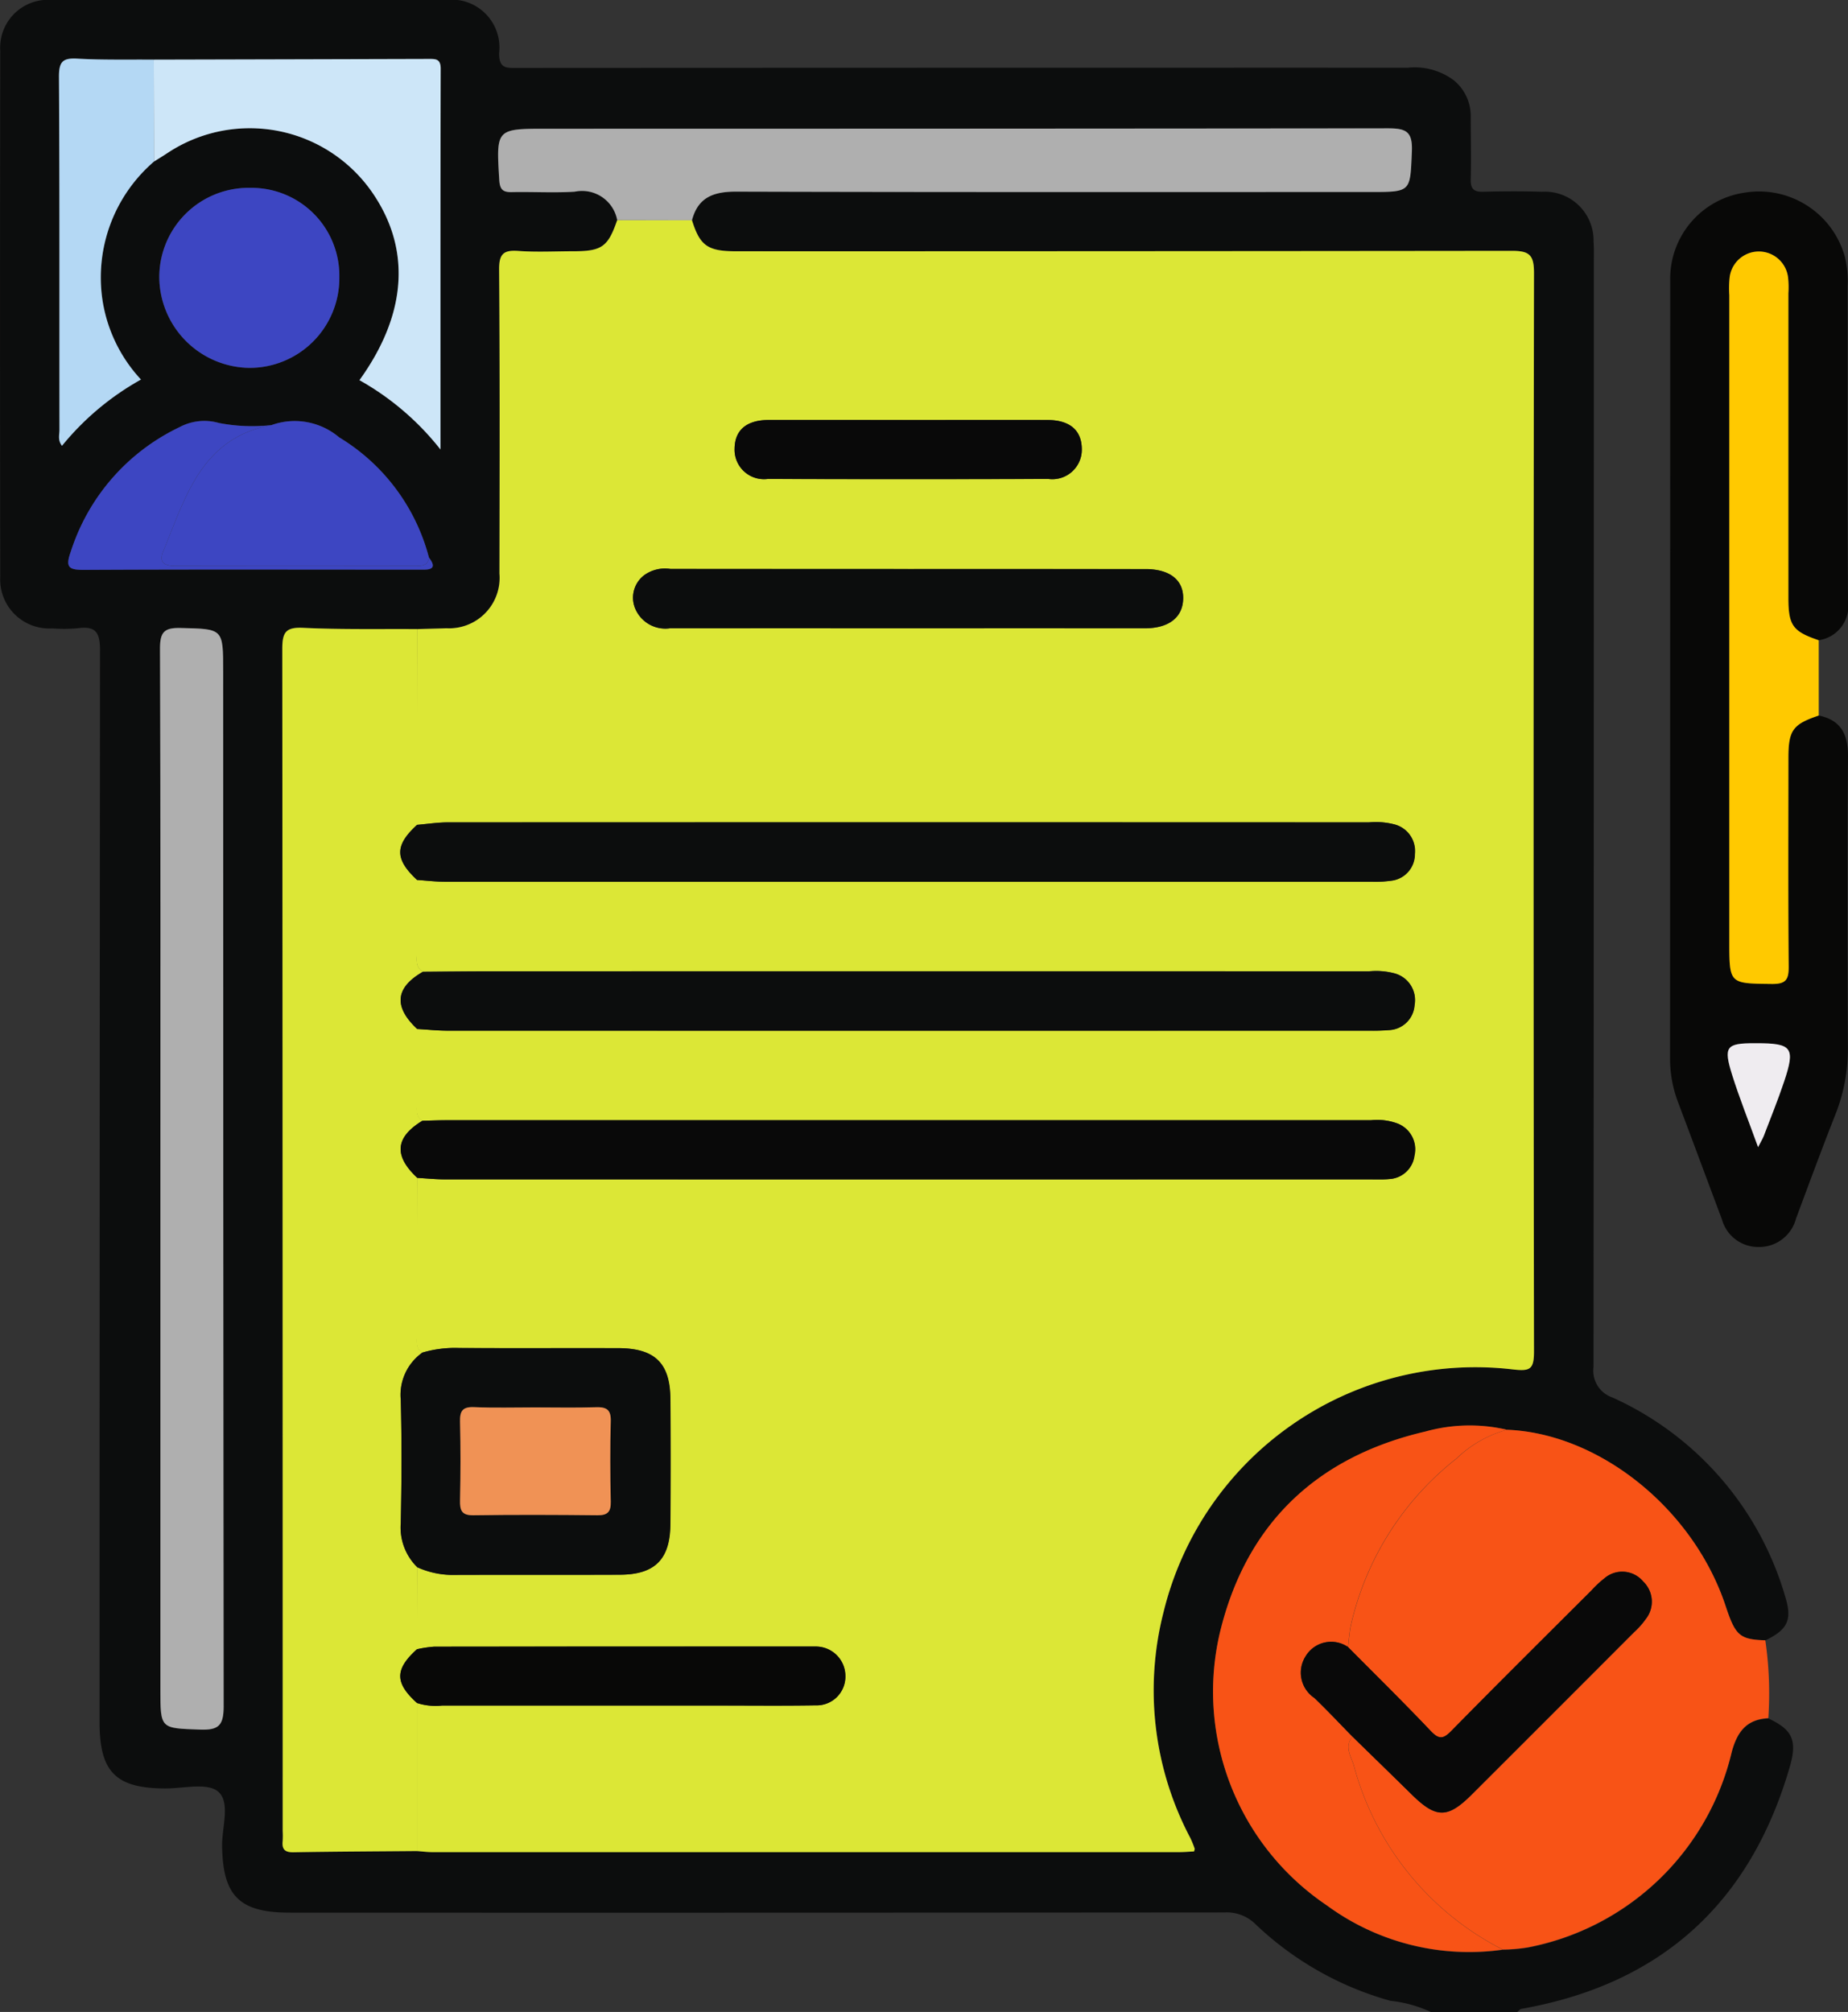 <svg xmlns="http://www.w3.org/2000/svg" width="91.847" height="100" viewBox="0 0 91.847 100">
  <rect x="0" y="0" width="91.847" height="100" fill="#333333" stroke="none"/>
  <g id="Grupo_109553" data-name="Grupo 109553" transform="translate(-4524.549 6809.505)">
    <g id="Grupo_109244" data-name="Grupo 109244" transform="translate(4524.549 -6809.505)">
      <path id="Trazado_160806" data-name="Trazado 160806" d="M1067.84,599.285a6.309,6.309,0,0,0-2-.552,15.877,15.877,0,0,1-6.7-3.8,2.028,2.028,0,0,0-1.542-.594q-23.233.02-46.466.01c-2.51,0-3.327-.831-3.362-3.317-.013-.928.427-2.165-.2-2.7-.537-.456-1.735-.151-2.64-.155-2.444-.01-3.25-.817-3.25-3.285q0-26.652.022-53.3c0-.9-.239-1.2-1.111-1.081a7.546,7.546,0,0,1-1.267.008,2.437,2.437,0,0,1-2.581-2.561q-.021-13.082,0-26.163a2.377,2.377,0,0,1,2.6-2.509q9.762-.008,19.524,0a2.376,2.376,0,0,1,2.672,2.618c-.018.822.388.758.94.758q22.11-.012,44.221-.01a3.247,3.247,0,0,1,2.29.627,2.29,2.29,0,0,1,.837,1.794c0,1.041.027,2.083,0,3.124-.01.463.142.632.612.619.975-.027,1.953-.031,2.928,0a2.421,2.421,0,0,1,2.565,2.476c.028.356.014.715.014,1.073q0,27.433-.016,54.866a1.406,1.406,0,0,0,.943,1.515,15.645,15.645,0,0,1,8.589,9.911c.35,1.142.118,1.625-.991,2.16-1.273-.048-1.484-.23-1.971-1.7-1.592-4.816-6.259-8.581-10.865-8.766a8.17,8.17,0,0,0-4.049.092c-5.438,1.261-8.945,4.622-10.234,10.054a12.812,12.812,0,0,0,5.33,13.5,11.941,11.941,0,0,0,8.742,2.2,8.312,8.312,0,0,0,1.251-.109,12.92,12.92,0,0,0,10.13-9.728c.279-1.02.751-1.608,1.815-1.663,1.184.553,1.449,1.077,1.066,2.4-1.957,6.765-6.383,10.806-13.341,12.035-.076.013-.138.105-.206.161Zm-57.613-78.871a8.67,8.67,0,0,1-2.618-.108,2.624,2.624,0,0,0-1.96.212,10.347,10.347,0,0,0-5.4,6.191c-.284.792-.085.907.677.9,5.109-.028,10.218-.014,15.328-.013.521,0,1.041,0,1.562,0,.569,0,.487-.272.236-.6a9.907,9.907,0,0,0-4.465-5.975A3.413,3.413,0,0,0,1010.227,520.414Zm-5.845-13.1c.218-.137.438-.271.653-.412a7.4,7.4,0,0,1,10.342,2.163c1.787,2.762,1.521,5.924-.78,9.113a13.562,13.562,0,0,1,4.027,3.446c0-6.465-.005-12.7.01-18.926,0-.5-.258-.487-.607-.486q-6.827.023-13.654.035c-1.267-.01-2.537.022-3.8-.048-.719-.04-.915.147-.91.892.036,5.854.018,11.708.025,17.562,0,.241-.1.507.126.789a13.58,13.58,0,0,1,3.925-3.293,7.453,7.453,0,0,1-1.91-3.933A7.6,7.6,0,0,1,1004.382,507.317Zm13.073,83.972c.258.019.516.053.774.053q18.549,0,37.1,0c.255,0,.509-.023.751-.035.017-.073.039-.111.029-.136a5.007,5.007,0,0,0-.213-.526,15.687,15.687,0,0,1-1.33-11.25,15.951,15.951,0,0,1,17.337-12.047c.866.1,1.071.018,1.07-.895q-.043-26.8,0-53.6c0-.886-.217-1.1-1.1-1.1q-19.281.046-38.563.021c-1.406,0-1.791-.275-2.185-1.542.3-1.148,1.083-1.427,2.2-1.423,10.509.03,21.017.018,31.526.018,2.023,0,1.96,0,2.047-2.025.042-.993-.3-1.14-1.2-1.138q-20.887.043-41.774.02c-2.551,0-2.537,0-2.383,2.55.028.473.179.612.632.6,1.04-.025,2.085.045,3.122-.022a1.777,1.777,0,0,1,2.108,1.412c-.458,1.333-.76,1.548-2.188,1.55-.909,0-1.822.052-2.726-.016-.753-.056-.961.165-.955.938.038,5.033.025,10.066.017,15.1a2.509,2.509,0,0,1-2.64,2.716c-.485.02-.971.028-1.457.042-1.885-.013-3.773.028-5.654-.062-.885-.042-1.044.232-1.042,1.065q.038,29.368.02,58.737a4.387,4.387,0,0,1,0,.488c-.046.41.1.576.537.568C1013.361,591.314,1015.408,591.307,1017.455,591.289ZM1004.7,557.864v25.377c0,1.988,0,1.936,1.96,2.01.926.035,1.186-.194,1.184-1.158q-.049-25.719-.024-51.438c0-2.145,0-2.106-2.113-2.157-.8-.019-1.029.19-1.027,1.012C1004.715,540.3,1004.7,549.08,1004.7,557.864Zm4.475-49.242a4.44,4.44,0,0,0-4.53,4.464,4.539,4.539,0,0,0,4.448,4.483,4.46,4.46,0,0,0,4.5-4.5A4.366,4.366,0,0,0,1009.178,508.623Z" transform="translate(-996.731 -499.285)" fill="#0c0d0d"/>
      <path id="Trazado_160807" data-name="Trazado 160807" d="M1261.32,771.547c4.606.185,9.272,3.95,10.865,8.766.487,1.474.7,1.657,1.971,1.7a18.318,18.318,0,0,1,.149,3.87c-1.064.055-1.536.643-1.815,1.663a12.92,12.92,0,0,1-10.13,9.728,8.26,8.26,0,0,1-1.252.109,14.449,14.449,0,0,1-7.4-9.142c-.121-.425-.5-.948-.07-1.445.974.953,1.952,1.9,2.92,2.86,1.231,1.219,1.8,1.232,3.01.026q4.039-4.031,8.068-8.07a4.08,4.08,0,0,0,.581-.654,1.388,1.388,0,0,0-.128-1.864,1.354,1.354,0,0,0-1.929-.156,5.2,5.2,0,0,0-.642.6c-2.324,2.32-4.657,4.631-6.957,6.975-.418.426-.63.43-1.042,0-1.34-1.413-2.731-2.778-4.1-4.161.044-.352.064-.709.135-1.055a14.655,14.655,0,0,1,5.254-8.314A5.808,5.808,0,0,1,1261.32,771.547Z" transform="translate(-1186.418 -700.484)" fill="#f85316"/>
      <path id="Trazado_160808" data-name="Trazado 160808" d="M1322.131,561.85c1.125.236,1.463.955,1.454,2.059-.038,4.816-.028,9.633-.007,14.449a8.782,8.782,0,0,1-.618,3.319c-.677,1.714-1.312,3.445-1.957,5.172a1.893,1.893,0,0,1-1.877,1.418,1.868,1.868,0,0,1-1.808-1.378c-.729-1.936-1.444-3.877-2.177-5.812a6.094,6.094,0,0,1-.4-2.186q.005-19.33.008-38.66a4.321,4.321,0,0,1,3.675-4.365,4.427,4.427,0,0,1,5.012,3.211,5.066,5.066,0,0,1,.128,1.449c.008,5.207-.014,10.414.02,15.62a1.718,1.718,0,0,1-1.453,1.962c-1.294-.439-1.507-.735-1.508-2.117q0-7.563,0-15.126a4.465,4.465,0,0,0-.015-.779,1.462,1.462,0,0,0-2.905-.006,5.017,5.017,0,0,0-.016.877q0,16.053,0,32.106c0,2.138,0,2.1,2.112,2.13.714.009.846-.224.839-.881-.032-3.448-.016-6.9-.014-10.344C1320.624,562.583,1320.836,562.288,1322.131,561.85Zm-3.016,21.455c.134-.263.221-.4.277-.55.344-.9.71-1.8,1.016-2.717.563-1.685.4-1.9-1.374-1.9h-.1c-1.4,0-1.55.169-1.114,1.565C1318.189,580.867,1318.646,582.005,1319.115,583.3Z" transform="translate(-1231.738 -526.287)" fill="#080807"/>
      <path id="Trazado_160809" data-name="Trazado 160809" d="M1330.433,570.248c-1.295.437-1.507.733-1.508,2.117,0,3.448-.017,6.9.014,10.344.006.657-.126.89-.839.881-2.112-.026-2.112.008-2.112-2.13q0-16.053,0-32.106a5.03,5.03,0,0,1,.016-.877,1.462,1.462,0,0,1,2.905.007,4.452,4.452,0,0,1,.015.779q0,7.563,0,15.126c0,1.383.214,1.679,1.508,2.118Q1330.433,568.377,1330.433,570.248Z" transform="translate(-1240.04 -534.684)" fill="#ffc900"/>
      <path id="Trazado_160810" data-name="Trazado 160810" d="M1076.114,561.527c.486-.014.972-.022,1.457-.042a2.509,2.509,0,0,0,2.641-2.716c.008-5.033.022-10.067-.017-15.1-.006-.773.2-.994.955-.938.9.067,1.817.017,2.726.016,1.427,0,1.73-.217,2.188-1.55l3.716.008c.394,1.267.779,1.542,2.185,1.542q19.281,0,38.563-.021c.883,0,1.1.213,1.1,1.1q-.042,26.8,0,53.6c0,.913-.2.995-1.07.895a15.951,15.951,0,0,0-17.337,12.047,15.689,15.689,0,0,0,1.33,11.25,4.971,4.971,0,0,1,.213.526c.009.025-.012.063-.029.136-.243.012-.5.035-.751.035q-18.549,0-37.1,0c-.258,0-.516-.035-.774-.053q0-3.679,0-7.358a3.035,3.035,0,0,0,1.251.126q6.881,0,13.763,0c1.594,0,3.189.017,4.783-.009a1.429,1.429,0,0,0,1.492-1.456,1.467,1.467,0,0,0-1.495-1.467c-.065,0-.13,0-.2,0q-9.37,0-18.741.006a5.706,5.706,0,0,0-.858.129q.005-2.04.01-4.08a4.284,4.284,0,0,0,1.689.384c2.8-.014,5.594,0,8.391-.01,1.734-.008,2.49-.764,2.5-2.508q.027-3.122,0-6.245c-.015-1.776-.781-2.5-2.6-2.508-2.634,0-5.269.007-7.9-.007a5.735,5.735,0,0,0-1.824.228c-.35-.212-.269-.563-.269-.878q0-3.9.014-7.806c.454.025.907.072,1.361.072q23.033.006,46.066,0c.293,0,.587.011.878-.015a1.332,1.332,0,0,0,1.258-1.162,1.375,1.375,0,0,0-.83-1.594,2.9,2.9,0,0,0-1.34-.167q-22.984,0-45.968,0c-.39,0-.78.017-1.17.026-.346-.212-.269-.56-.269-.874,0-1.23,0-2.46.007-3.69.486.028.973.082,1.459.082q22.931.006,45.862,0a9.635,9.635,0,0,0,.974-.028,1.332,1.332,0,0,0,1.283-1.242,1.373,1.373,0,0,0-1-1.578,3.532,3.532,0,0,0-1.255-.1q-21.907-.005-43.813,0c-1.073,0-2.146.015-3.219.022-.392-.23-.292-.618-.294-.961-.007-1.2,0-2.4,0-3.6.453.03.907.086,1.361.086q23.034.007,46.067,0a5.8,5.8,0,0,0,.972-.048,1.326,1.326,0,0,0,1.192-1.327,1.365,1.365,0,0,0-1.018-1.475,3.718,3.718,0,0,0-1.257-.1q-22.887,0-45.774,0c-.516,0-1.031.081-1.547.124Zm24.4-2.987q-5.9,0-11.8,0a1.766,1.766,0,0,0-1.292.3,1.4,1.4,0,0,0-.5,1.567,1.624,1.624,0,0,0,1.764,1.082q11.8-.006,23.6,0c1.208,0,1.895-.549,1.908-1.479s-.67-1.462-1.881-1.463Q1106.409,558.536,1100.51,558.541Zm.114-7.408c-2.341,0-4.683-.007-7.024,0-1.112,0-1.693.5-1.705,1.419a1.462,1.462,0,0,0,1.646,1.513q6.975.022,13.951,0a1.465,1.465,0,0,0,1.658-1.5c-.009-.919-.59-1.425-1.7-1.43C1105.177,551.126,1102.9,551.133,1100.624,551.133Z" transform="translate(-1055.388 -530.258)" fill="#dce736"/>
      <path id="Trazado_160811" data-name="Trazado 160811" d="M1057.179,672.275q0,3.679,0,7.358c-2.047.018-4.094.025-6.14.061-.442.008-.583-.158-.537-.568a4.418,4.418,0,0,0,0-.488q0-29.369-.02-58.737c0-.833.158-1.107,1.042-1.065,1.881.09,3.769.05,5.654.062q0,4.865,0,9.73c-1.111,1.018-1.11,1.7,0,2.737,0,1.2-.009,2.4,0,3.6,0,.344-.1.732.294.961q-2.063,1.178-.287,2.842c0,1.23-.01,2.46-.007,3.69,0,.314-.076.662.269.874-1.355.822-1.437,1.741-.255,2.839q-.009,3.9-.014,7.806c0,.314-.081.666.269.878a2.568,2.568,0,0,0-1.078,2.342c.055,2.044.045,4.091,0,6.136a2.765,2.765,0,0,0,.816,2.187q0,2.04-.01,4.08C1056.069,670.6,1056.069,671.278,1057.179,672.275Z" transform="translate(-1036.452 -587.63)" fill="#dce736"/>
      <path id="Trazado_160812" data-name="Trazado 160812" d="M1027.219,646.234c0-8.785.012-17.569-.019-26.353,0-.823.222-1.032,1.026-1.012,2.112.051,2.113.011,2.113,2.157q0,25.719.024,51.438c0,.964-.258,1.193-1.184,1.158-1.958-.074-1.96-.021-1.96-2.01Z" transform="translate(-1019.247 -587.655)" fill="#afafaf"/>
      <path id="Trazado_160813" data-name="Trazado 160813" d="M1242.3,770.932a5.807,5.807,0,0,0-2.517,1.43,14.656,14.656,0,0,0-5.254,8.314c-.07.347-.091.7-.134,1.055a1.48,1.48,0,0,0-2.115.473,1.51,1.51,0,0,0,.442,2.057c.649.623,1.264,1.281,1.894,1.923-.43.5-.051,1.02.07,1.445a14.45,14.45,0,0,0,7.4,9.142,11.94,11.94,0,0,1-8.742-2.2,12.812,12.812,0,0,1-5.33-13.5c1.289-5.433,4.8-8.793,10.234-10.054A8.169,8.169,0,0,1,1242.3,770.932Z" transform="translate(-1167.399 -699.868)" fill="#f85316"/>
      <path id="Trazado_160814" data-name="Trazado 160814" d="M1101.219,528.291l-3.716-.008a1.778,1.778,0,0,0-2.108-1.412c-1.037.067-2.082,0-3.122.022-.453.011-.6-.128-.632-.6-.154-2.551-.168-2.55,2.383-2.55q20.887,0,41.775-.02c.9,0,1.239.145,1.2,1.139-.087,2.022-.024,2.025-2.047,2.025-10.509,0-21.018.012-31.526-.018C1102.3,526.865,1101.519,527.143,1101.219,528.291Z" transform="translate(-1066.827 -517.344)" fill="#afafaf"/>
      <path id="Trazado_160815" data-name="Trazado 160815" d="M1026.006,510.547q6.827-.016,13.654-.035c.349,0,.608-.015.607.486-.015,6.23-.01,12.461-.01,18.926a13.56,13.56,0,0,0-4.027-3.446c2.3-3.19,2.567-6.351.78-9.113a7.4,7.4,0,0,0-10.342-2.163c-.215.142-.435.275-.653.412Q1026.011,513.081,1026.006,510.547Z" transform="translate(-1018.365 -507.582)" fill="#cde6f8"/>
      <path id="Trazado_160816" data-name="Trazado 160816" d="M1032.967,579.584a3.413,3.413,0,0,1,3.357.608,9.907,9.907,0,0,1,4.465,5.975c-.045.4-.333.413-.644.413q-6,0-12.007,0c-.52,0-.771-.2-.562-.706C1028.686,583.194,1029.47,580.224,1032.967,579.584Z" transform="translate(-1019.471 -558.456)" fill="#3d46c2"/>
      <path id="Trazado_160817" data-name="Trazado 160817" d="M1031.593,535.059a4.366,4.366,0,0,1,4.419,4.447,4.459,4.459,0,0,1-4.5,4.5,4.539,4.539,0,0,1-4.448-4.483A4.44,4.44,0,0,1,1031.593,535.059Z" transform="translate(-1019.146 -525.722)" fill="#3d46c2"/>
      <path id="Trazado_160818" data-name="Trazado 160818" d="M1012.665,510.495q0,2.534.01,5.067a7.6,7.6,0,0,0-2.555,6.9,7.453,7.453,0,0,0,1.91,3.933,13.58,13.58,0,0,0-3.925,3.293c-.222-.282-.125-.548-.126-.789-.007-5.854.01-11.708-.025-17.562,0-.745.192-.932.91-.892C1010.127,510.517,1011.4,510.484,1012.665,510.495Z" transform="translate(-1005.024 -507.53)" fill="#b4d8f4"/>
      <path id="Trazado_160819" data-name="Trazado 160819" d="M1019.832,579.639c-3.5.639-4.281,3.609-5.391,6.292-.209.506.042.707.562.706q6-.011,12.007,0c.31,0,.6-.011.643-.413.251.33.333.6-.236.6-.521,0-1.042,0-1.562,0-5.109,0-10.219-.015-15.327.013-.762,0-.961-.111-.677-.9a10.347,10.347,0,0,1,5.4-6.191,2.623,2.623,0,0,1,1.96-.212A8.672,8.672,0,0,0,1019.832,579.639Z" transform="translate(-1006.336 -558.511)" fill="#3d46c2"/>
      <path id="Trazado_160820" data-name="Trazado 160820" d="M1246.951,806.8c-.63-.643-1.245-1.3-1.894-1.923a1.51,1.51,0,0,1-.442-2.057,1.48,1.48,0,0,1,2.115-.473c1.371,1.383,2.762,2.748,4.1,4.161.412.435.624.431,1.042,0,2.3-2.344,4.633-4.655,6.957-6.975a5.207,5.207,0,0,1,.642-.6,1.354,1.354,0,0,1,1.929.156,1.388,1.388,0,0,1,.128,1.864,4.072,4.072,0,0,1-.581.654q-4.031,4.038-8.068,8.07c-1.208,1.206-1.778,1.193-3.01-.026C1248.9,808.7,1247.925,807.754,1246.951,806.8Z" transform="translate(-1179.733 -720.485)" fill="#090909"/>
      <path id="Trazado_160821" data-name="Trazado 160821" d="M1327.225,703.1c-.469-1.3-.926-2.438-1.291-3.6-.436-1.4-.289-1.565,1.114-1.565h.1c1.769,0,1.937.216,1.374,1.9-.306.917-.672,1.814-1.016,2.717C1327.445,702.7,1327.359,702.838,1327.225,703.1Z" transform="translate(-1239.848 -646.083)" fill="#efecf0"/>
      <path id="Trazado_160822" data-name="Trazado 160822" d="M1073.782,658.727c-1.114-1.036-1.115-1.719,0-2.737.515-.043,1.031-.124,1.546-.124q22.887-.01,45.774,0a3.714,3.714,0,0,1,1.257.1,1.365,1.365,0,0,1,1.018,1.475,1.326,1.326,0,0,1-1.192,1.327,5.8,5.8,0,0,1-.972.048q-23.034,0-46.067,0C1074.689,658.813,1074.236,658.757,1073.782,658.727Z" transform="translate(-1053.053 -614.99)" fill="#0c0d0d"/>
      <path id="Trazado_160823" data-name="Trazado 160823" d="M1073.843,687.1q-1.776-1.662.287-2.842c1.073-.008,2.146-.022,3.219-.022q21.906,0,43.813,0a3.533,3.533,0,0,1,1.255.1,1.373,1.373,0,0,1,1,1.578,1.332,1.332,0,0,1-1.283,1.242,9.633,9.633,0,0,1-.974.028q-22.931,0-45.862,0C1074.816,687.178,1074.33,687.125,1073.843,687.1Z" transform="translate(-1053.109 -635.954)" fill="#0c0d0d"/>
      <path id="Trazado_160824" data-name="Trazado 160824" d="M1073.851,715.464c-1.182-1.1-1.1-2.017.255-2.839.39-.009.78-.026,1.17-.026q22.984,0,45.968,0a2.9,2.9,0,0,1,1.34.167,1.375,1.375,0,0,1,.83,1.594,1.332,1.332,0,0,1-1.258,1.163c-.291.027-.585.015-.878.015q-23.033,0-46.066,0C1074.759,715.536,1074.3,715.489,1073.851,715.464Z" transform="translate(-1053.11 -656.919)" fill="#090909"/>
      <path id="Trazado_160825" data-name="Trazado 160825" d="M1073.854,766.871a2.766,2.766,0,0,1-.816-2.187c.042-2.045.052-4.092,0-6.136a2.568,2.568,0,0,1,1.078-2.342,5.736,5.736,0,0,1,1.824-.228c2.634.014,5.269,0,7.9.007,1.816,0,2.583.732,2.6,2.508q.026,3.122,0,6.245c-.015,1.745-.77,2.5-2.5,2.508-2.8.013-5.594,0-8.391.01A4.284,4.284,0,0,1,1073.854,766.871Zm5.847-7.94c-1.008,0-2.017.031-3.023-.012-.572-.024-.714.189-.7.726.033,1.3.03,2.6,0,3.9-.011.513.083.759.68.749,2.048-.034,4.1-.026,6.145,0,.513.005.677-.171.667-.678-.028-1.333-.035-2.667,0-4,.016-.586-.225-.709-.748-.692C1081.719,758.953,1080.71,758.931,1079.7,758.931Z" transform="translate(-1053.118 -688.978)" fill="#0c0d0d"/>
      <path id="Trazado_160826" data-name="Trazado 160826" d="M1130.911,607.643q5.9,0,11.8,0c1.212,0,1.9.542,1.881,1.464s-.7,1.478-1.908,1.479q-11.8.008-23.6,0a1.624,1.624,0,0,1-1.764-1.082,1.4,1.4,0,0,1,.5-1.567,1.766,1.766,0,0,1,1.292-.3Q1125.012,607.642,1130.911,607.643Z" transform="translate(-1085.789 -579.36)" fill="#0c0d0d"/>
      <path id="Trazado_160827" data-name="Trazado 160827" d="M1073.782,815.634c-1.11-1-1.11-1.675,0-2.672a5.707,5.707,0,0,1,.858-.129q9.37-.011,18.74-.006c.065,0,.131,0,.2,0a1.467,1.467,0,0,1,1.495,1.467,1.429,1.429,0,0,1-1.492,1.456c-1.594.026-3.188.009-4.782.009q-6.881,0-13.763,0A3.034,3.034,0,0,1,1073.782,815.634Z" transform="translate(-1053.056 -730.989)" fill="#080807"/>
      <path id="Trazado_160828" data-name="Trazado 160828" d="M1145.326,579.257c2.276,0,4.553-.007,6.829,0,1.105.005,1.687.511,1.7,1.43a1.465,1.465,0,0,1-1.658,1.5q-6.975.02-13.951,0a1.462,1.462,0,0,1-1.646-1.513c.013-.917.593-1.414,1.706-1.419C1140.643,579.251,1142.984,579.257,1145.326,579.257Z" transform="translate(-1100.09 -558.382)" fill="#090909"/>
      <path id="Trazado_160829" data-name="Trazado 160829" d="M1088.036,767.253c1.008,0,2.017.023,3.024-.009.523-.017.764.106.748.692-.037,1.332-.03,2.666,0,4,.011.506-.153.683-.666.678-2.048-.022-4.1-.03-6.145,0-.6.01-.691-.235-.68-.749.029-1.3.032-2.6,0-3.9-.014-.537.129-.75.7-.726C1086.019,767.283,1087.028,767.253,1088.036,767.253Z" transform="translate(-1061.452 -697.3)" fill="#f09255"/>
    </g>
  </g>
</svg>
